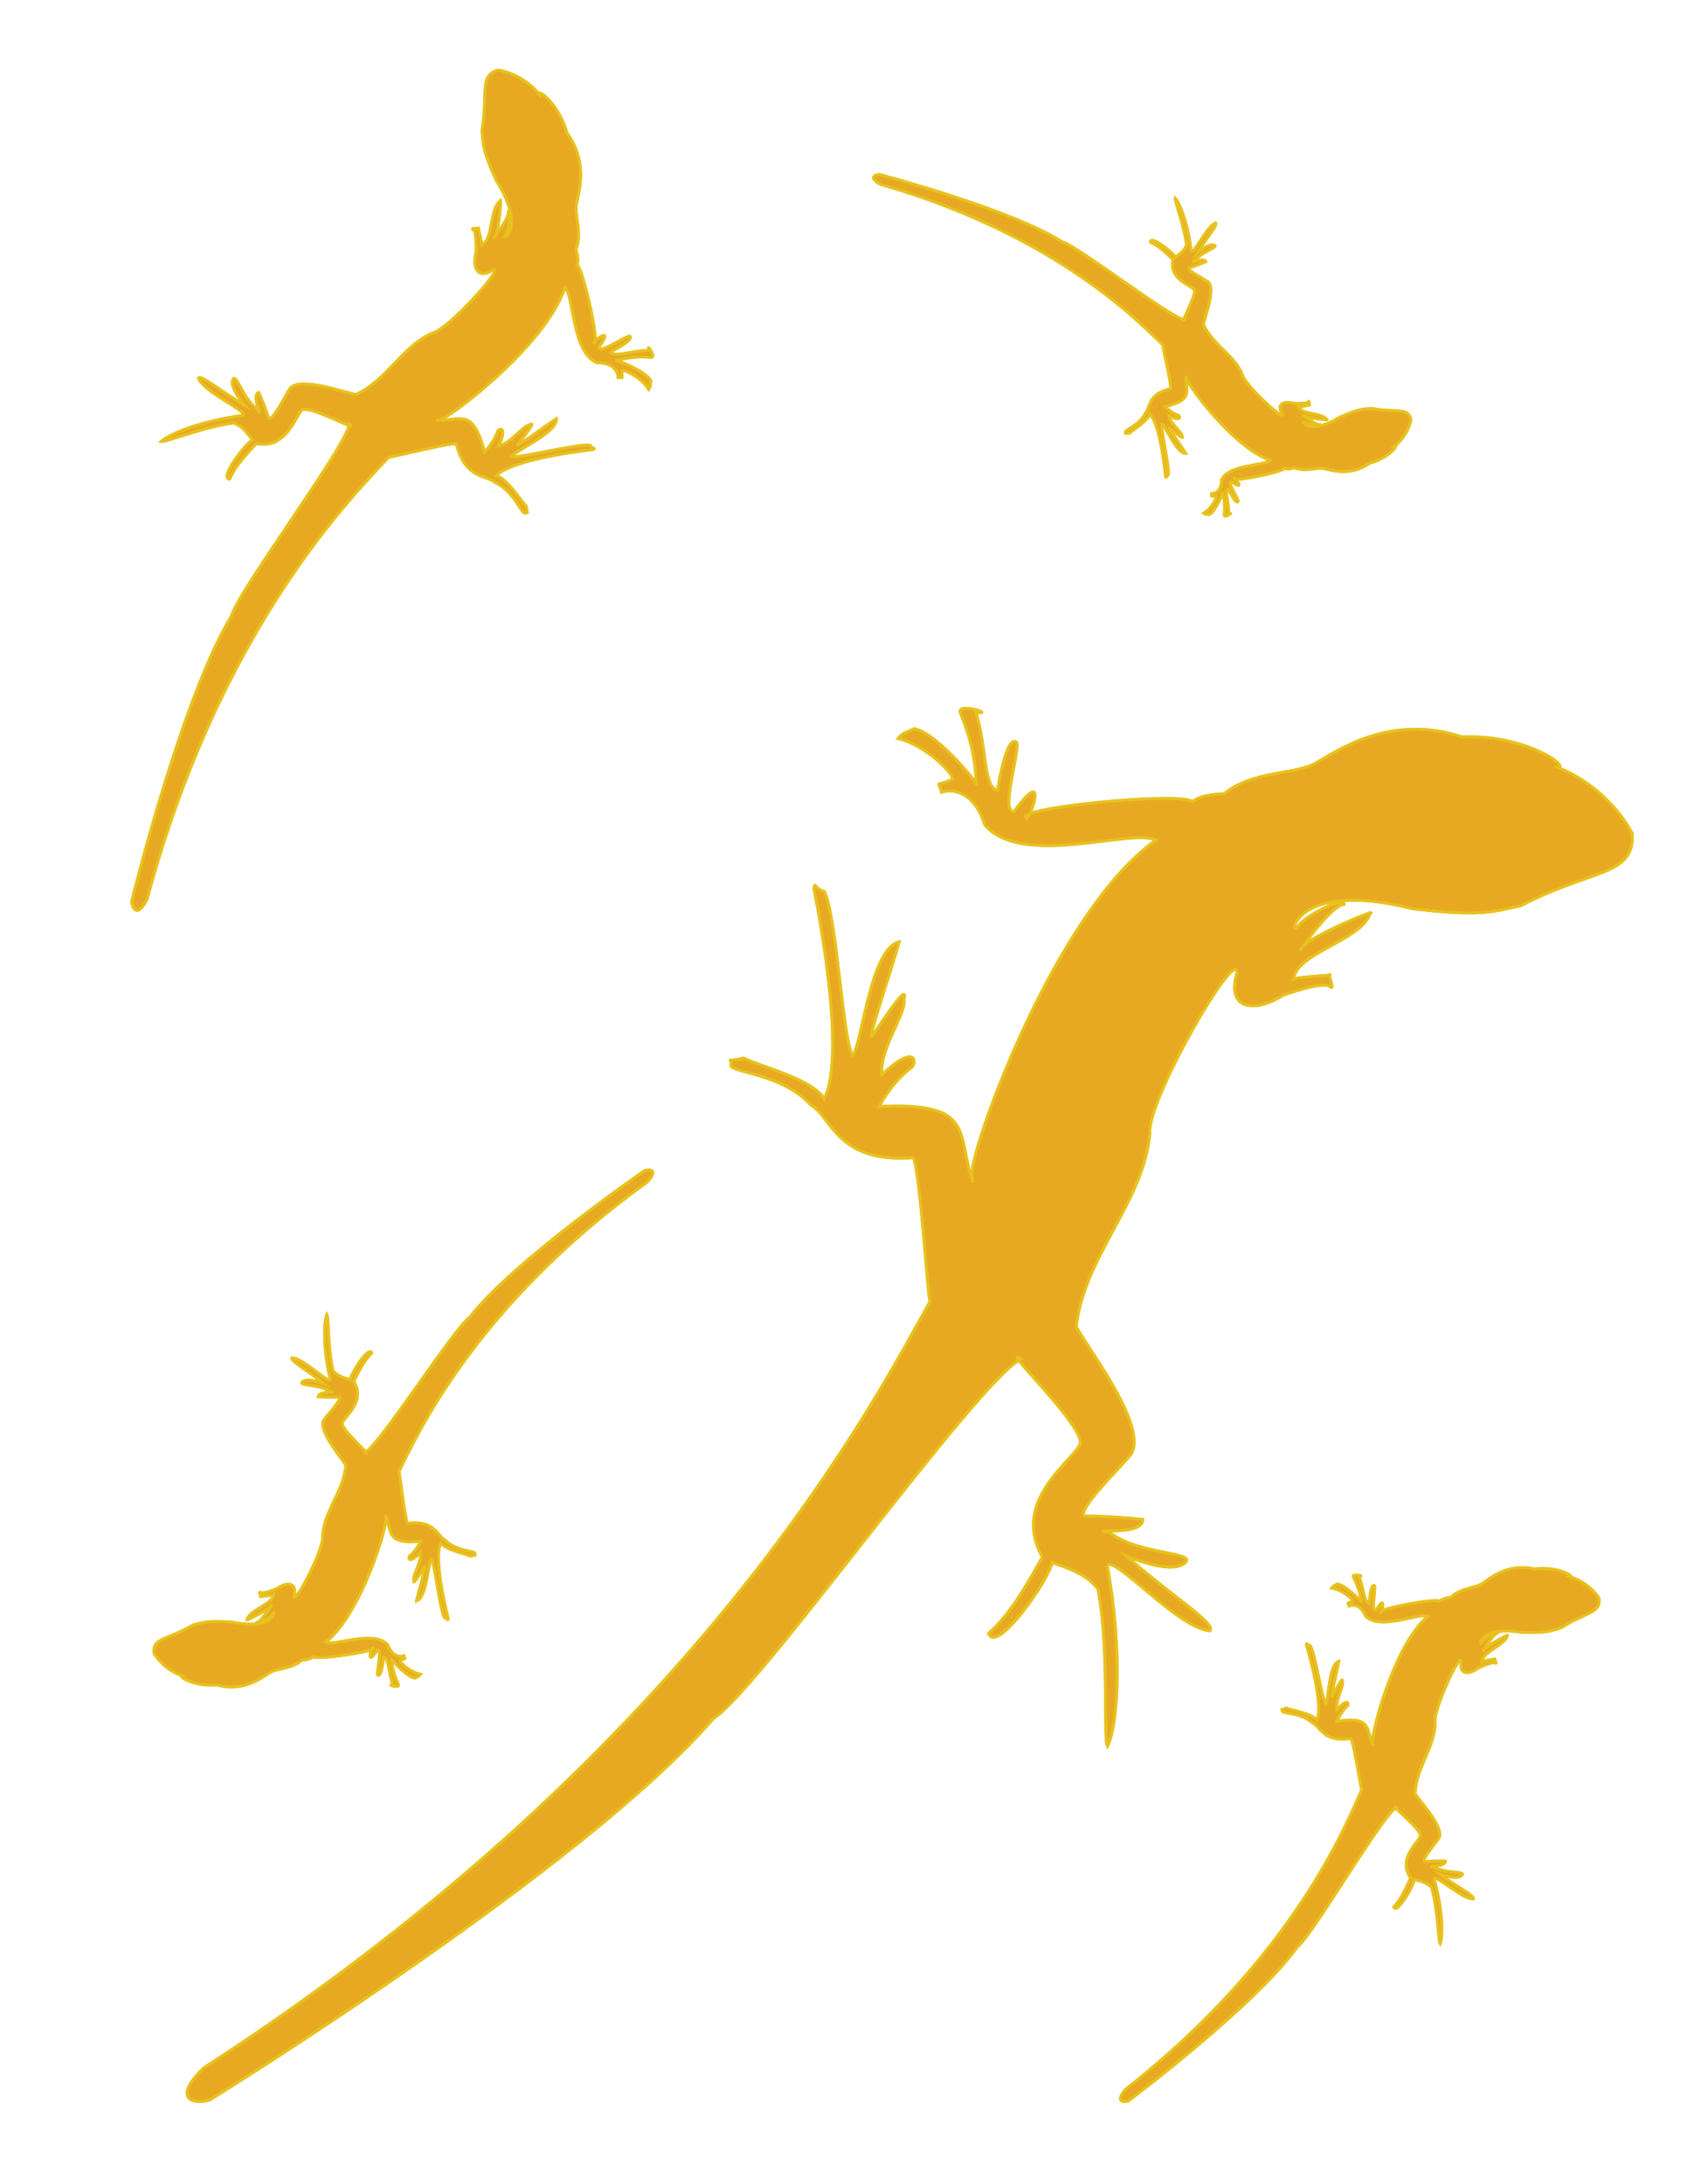 <?xml version="1.0" encoding="utf-8"?>
<!-- Generator: Adobe Illustrator 16.0.0, SVG Export Plug-In . SVG Version: 6.00 Build 0)  -->
<!DOCTYPE svg PUBLIC "-//W3C//DTD SVG 1.1//EN" "http://www.w3.org/Graphics/SVG/1.1/DTD/svg11.dtd">
<svg version="1.1" id="Layer_1" xmlns="http://www.w3.org/2000/svg" xmlns:xlink="http://www.w3.org/1999/xlink" x="0px" y="0px"
	 width="612px" height="792px" viewBox="0 0 612 792" enable-background="new 0 0 612 792" xml:space="preserve">
<g>
	<g>
		<path fill="#E8A922" d="M592.194,302.375c0,0-7.447-16.048-26.863-24.048c3.998-0.516-12.317-12.105-34.892-11.132
			c-26.188-8.628-45.364,5.102-53.116,9.479c-7.752,4.376-22.683,2.551-33.263,11.169c0,0-8.077-0.084-11.449,2.852
			c-3.401-3.563-59.073,1.618-60.597,5.316c0.596,5.113,9.688-20.885-4.16-1.715c-4.924,0.136,1.688-19.718,1.095-24.965
			c-3.399-3.563-6.45,13.026-7.049,17.105c-5.193-0.519-3.83-15.64-7.882-28.124c7.695,1.009-7.478-4.162-5.572,0.407
			c1.9,4.569,5.514,14.171,5.675,25.594c2.394,2.068-13.917-18.715-22.54-20.104c-3.454,1.821-3.726,1.168-5.792,3.561
			c9.816,2.423,19.258,11.918,19.9,14.691c-6.717,3.181-5.383-0.055-4.133,4.786c6.147-1.793,12.701,1.988,15.662,11.861
			c13.485,15.832,53.657,1.018,62.062,5.563c-37.412,26.416-69.087,116.783-66.618,122.07c0.006,0.922,0.115,1.61,0.338,2.039
			c-6.188-17.834,1.229-29.236-34.07-27.56c0,0,4.924-9.326,11.752-14.083c2.113-1.867,1.58-9.084-10.798,2.581
			c-0.731-10.036,9.146-22.191,8.086-27.495c1.74-6.852-8.733,9.381-11.371,13.161c-2.641,3.78,7.32-25.231,9.635-33.884
			c-10.607,2.118-13.771,38.669-16.953,41.143c-3.562-5.793-5.618-49.362-10.158-59.344c-3.888-1.062-3.207-4.026-3.888-1.062
			c0,0,12.388,59.183,3.763,76.178c-4.106-7.1-23.278-11.753-29.245-14.754c-7.577,1.746-3.931-0.538-4.612,2.427
			c-0.681,2.964,18.286,2.773,29.096,14.693c7.479,4.162,9.16,21.08,37.039,19.047c2.251,3.158,5.191,48.301,6.05,52.246
			c-17.301,30.186-80.946,159.705-263.485,277.789c-14.397,14.092,1.404,13.094,3.392,10.893c0,0,134.942-83.379,181.652-137.678
			c15.884-9.68,94.943-121.492,111.562-130.326c-8.945-5.85,23.79,24.943,21.312,30.953c-2.476,6.012-25.188,20.449-13.605,40.902
			c-8.134,14.492-12.572,21.317-19.51,27.651c2.611,8.105,22.118-19.549,23.018-25.666c8.05,2.773,12.673,4.681,16.616,9.55
			c4.317,22.327,1.734,53.752,3.493,57.139c3.977-8.01,5.475-35.599-0.066-65.459c1.906-4.625,26.129,23.201,37.363,23.508
			c1.797-3.047-14.258-12.682-30.454-27.15c0,0,15.526,6.938,21.048,2.726c5.521-4.217-16.588-3.054-26.812-11.049
			c-10.009-1.962,11.773,1.608,11.749-4.894c-11.999-1.383-21.117-1.246-21.117-1.246c-2.896-2.16,12.394-16.951,16.717-22.199
			c6.884-10.141-16.58-39.817-19.761-46.538c3.053-25.779,24.517-45.058,26.726-70.104c-1.274-11.342,30.963-67.278,31.617-58.357
			c-4.329,14.441,7.346,14.422,16.53,8.436c0,0,14.634-5.328,17.025-3.26c2.395,2.068-0.786-4.651,0.14-4.27
			c0.926,0.381-11.615,0.624-13.109,1.629c0.656-9.464,24.751-14.137,27.637-23.763c3.645-2.284-18.915,6.965-24.262,11.634
			c-4.626,7.288,9.25-14.575,14.826-14.981c0.682-2.964-13.872,3.478-16.892,8.182c-3.021,4.705-1.955-17.569,41.666-6.625
			c26.243,3.242,30.543,0.688,39.382-1.079C577.861,314.855,592.871,317.796,592.194,302.375z"/>
	</g>
	<g>
		<path fill="#E8A922" stroke="#E7C21F" stroke-miterlimit="10" d="M592.194,302.375c0,0-7.447-16.048-26.863-24.048
			c3.998-0.516-12.317-12.105-34.892-11.132c-26.188-8.628-45.364,5.102-53.116,9.479c-7.752,4.376-22.683,2.551-33.263,11.169
			c0,0-8.077-0.084-11.449,2.852c-3.401-3.563-59.073,1.618-60.597,5.316c0.596,5.113,9.688-20.885-4.16-1.715
			c-4.924,0.136,1.688-19.718,1.095-24.965c-3.399-3.563-6.45,13.026-7.049,17.105c-5.193-0.519-3.83-15.64-7.882-28.124
			c7.695,1.009-7.478-4.162-5.572,0.407c1.9,4.569,5.514,14.171,5.675,25.594c2.394,2.068-13.917-18.715-22.54-20.104
			c-3.454,1.821-3.726,1.168-5.792,3.561c9.816,2.423,19.258,11.918,19.9,14.691c-6.717,3.181-5.383-0.055-4.133,4.786
			c6.147-1.793,12.701,1.988,15.662,11.861c13.485,15.832,53.657,1.018,62.062,5.563c-37.412,26.416-69.087,116.783-66.618,122.07
			c0.006,0.922,0.115,1.61,0.338,2.039c-6.188-17.834,1.229-29.236-34.07-27.56c0,0,4.924-9.326,11.752-14.083
			c2.113-1.867,1.58-9.084-10.798,2.581c-0.731-10.036,9.146-22.191,8.086-27.495c1.74-6.852-8.733,9.381-11.371,13.161
			c-2.641,3.78,7.32-25.231,9.635-33.884c-10.607,2.118-13.771,38.669-16.953,41.143c-3.562-5.793-5.618-49.362-10.158-59.344
			c-3.888-1.062-3.207-4.026-3.888-1.062c0,0,12.388,59.183,3.763,76.178c-4.106-7.1-23.278-11.753-29.245-14.754
			c-7.577,1.746-3.931-0.538-4.612,2.427c-0.681,2.964,18.286,2.773,29.096,14.693c7.479,4.162,9.16,21.08,37.039,19.047
			c2.251,3.158,5.191,48.301,6.05,52.246c-17.301,30.186-80.946,159.705-263.485,277.789c-14.397,14.092,1.404,13.094,3.392,10.893
			c0,0,134.942-83.379,181.652-137.678c15.884-9.68,94.943-121.492,111.562-130.326c-8.945-5.85,23.79,24.943,21.312,30.953
			c-2.476,6.012-25.188,20.449-13.605,40.902c-8.134,14.492-12.572,21.317-19.51,27.651c2.611,8.105,22.118-19.549,23.018-25.666
			c8.05,2.773,12.673,4.681,16.616,9.55c4.317,22.327,1.734,53.752,3.493,57.139c3.977-8.01,5.475-35.599-0.066-65.459
			c1.906-4.625,26.129,23.201,37.363,23.508c1.797-3.047-14.258-12.682-30.454-27.15c0,0,15.526,6.938,21.048,2.726
			c5.521-4.217-16.588-3.054-26.812-11.049c-10.009-1.962,11.773,1.608,11.749-4.894c-11.999-1.383-21.117-1.246-21.117-1.246
			c-2.896-2.16,12.394-16.951,16.717-22.199c6.884-10.141-16.58-39.817-19.761-46.538c3.053-25.779,24.517-45.058,26.726-70.104
			c-1.274-11.342,30.963-67.278,31.617-58.357c-4.329,14.441,7.346,14.422,16.53,8.436c0,0,14.634-5.328,17.025-3.26
			c2.395,2.068-0.786-4.651,0.14-4.27c0.926,0.381-11.615,0.624-13.109,1.629c0.656-9.464,24.751-14.137,27.637-23.763
			c3.645-2.284-18.915,6.965-24.262,11.634c-4.626,7.288,9.25-14.575,14.826-14.981c0.682-2.964-13.872,3.478-16.892,8.182
			c-3.021,4.705-1.955-17.569,41.666-6.625c26.243,3.242,30.543,0.688,39.382-1.079
			C577.861,314.855,592.871,317.796,592.194,302.375z"/>
	</g>
	<g>
		<path fill="none" stroke="#E7C21F" stroke-miterlimit="10" d="M592.194,302.375c0,0-7.447-16.048-26.863-24.048
			c3.998-0.516-12.317-12.105-34.892-11.132c-26.188-8.628-45.364,5.102-53.116,9.479c-7.752,4.376-22.683,2.551-33.263,11.169
			c0,0-8.077-0.084-11.449,2.852c-3.401-3.563-59.073,1.618-60.597,5.316c0.596,5.113,9.688-20.885-4.16-1.715
			c-4.924,0.136,1.688-19.718,1.095-24.965c-3.399-3.563-6.45,13.026-7.049,17.105c-5.193-0.519-3.83-15.64-7.882-28.124
			c7.695,1.009-7.478-4.162-5.572,0.407c1.9,4.569,5.514,14.171,5.675,25.594c2.394,2.068-13.917-18.715-22.54-20.104
			c-3.454,1.821-3.726,1.168-5.792,3.561c9.816,2.423,19.258,11.918,19.9,14.691c-6.717,3.181-5.383-0.055-4.133,4.786
			c6.147-1.793,12.701,1.988,15.662,11.861c13.485,15.832,53.657,1.018,62.062,5.563c-37.412,26.416-69.087,116.783-66.618,122.07
			c0.006,0.922,0.115,1.61,0.338,2.039c-6.188-17.834,1.229-29.236-34.07-27.56c0,0,4.924-9.326,11.752-14.083
			c2.113-1.867,1.58-9.084-10.798,2.581c-0.731-10.036,9.146-22.191,8.086-27.495c1.74-6.852-8.733,9.381-11.371,13.161
			c-2.641,3.78,7.32-25.231,9.635-33.884c-10.607,2.118-13.771,38.669-16.953,41.143c-3.562-5.793-5.618-49.362-10.158-59.344
			c-3.888-1.062-3.207-4.026-3.888-1.062c0,0,12.388,59.183,3.763,76.178c-4.106-7.1-23.278-11.753-29.245-14.754
			c-7.577,1.746-3.931-0.538-4.612,2.427c-0.681,2.964,18.286,2.773,29.096,14.693c7.479,4.162,9.16,21.08,37.039,19.047
			c2.251,3.158,5.191,48.301,6.05,52.246c-17.301,30.186-80.946,159.705-263.485,277.789c-14.397,14.092,1.404,13.094,3.392,10.893
			c0,0,134.942-83.379,181.652-137.678c15.884-9.68,94.943-121.492,111.562-130.326c-8.945-5.85,23.79,24.943,21.312,30.953
			c-2.476,6.012-25.188,20.449-13.605,40.902c-8.134,14.492-12.572,21.317-19.51,27.651c2.611,8.105,22.118-19.549,23.018-25.666
			c8.05,2.773,12.673,4.681,16.616,9.55c4.317,22.327,1.734,53.752,3.493,57.139c3.977-8.01,5.475-35.599-0.066-65.459
			c1.906-4.625,26.129,23.201,37.363,23.508c1.797-3.047-14.258-12.682-30.454-27.15c0,0,15.526,6.938,21.048,2.726
			c5.521-4.217-16.588-3.054-26.812-11.049c-10.009-1.962,11.773,1.608,11.749-4.894c-11.999-1.383-21.117-1.246-21.117-1.246
			c-2.896-2.16,12.394-16.951,16.717-22.199c6.884-10.141-16.58-39.817-19.761-46.538c3.053-25.779,24.517-45.058,26.726-70.104
			c-1.274-11.342,30.963-67.278,31.617-58.357c-4.329,14.441,7.346,14.422,16.53,8.436c0,0,14.634-5.328,17.025-3.26
			c2.395,2.068-0.786-4.651,0.14-4.27c0.926,0.381-11.615,0.624-13.109,1.629c0.656-9.464,24.751-14.137,27.637-23.763
			c3.645-2.284-18.915,6.965-24.262,11.634c-4.626,7.288,9.25-14.575,14.826-14.981c0.682-2.964-13.872,3.478-16.892,8.182
			c-3.021,4.705-1.955-17.569,41.666-6.625c26.243,3.242,30.543,0.688,39.382-1.079
			C577.861,314.855,592.871,317.796,592.194,302.375z"/>
	</g>
</g>
<g>
	<g>
		<path fill="#E8A922" d="M580.093,579.533c0,0-3.208-5.529-10.456-7.77c1.421-0.316-4.831-3.949-12.921-2.855
			c-9.706-2.242-16.153,3.328-18.8,5.159c-2.645,1.829-8.076,1.664-11.6,5.112c0,0-2.91,0.235-4.026,1.403
			c-1.341-1.171-21.2,2.526-21.628,3.907c0.383,1.819,2.799-7.833-1.553-0.48c-1.768,0.211-0.043-7.149-0.429-9.019
			c-1.341-1.17-1.893,4.898-1.974,6.387c-1.886-0.016-1.894-5.501-3.761-9.858c2.802,0.108-2.828-1.253-1.992,0.329
			c0.834,1.581,2.451,4.917,2.885,9.021c0.929,0.665-5.624-6.275-8.771-6.491c-1.185,0.77-1.304,0.543-1.969,1.472
			c3.612,0.55,7.321,3.654,7.646,4.632c-2.312,1.364-1.939,0.156-1.331,1.856c2.153-0.848,4.636,0.298,6.026,3.753
			c5.373,5.252,19.34-1.399,22.512-0.042c-12.592,10.736-21.014,44.293-19.951,46.114c0.033,0.332,0.096,0.575,0.189,0.723
			c-2.813-6.214-0.521-10.56-13.166-8.794c0,0,1.465-3.519,3.765-5.455c0.698-0.741,0.271-3.319-3.8,1.284
			c-0.594-3.587,2.56-8.285,2.004-10.158c0.4-2.522-2.834,3.662-3.658,5.109c-0.825,1.446,1.803-9.319,2.353-12.509
			c-3.747,1.11-3.683,14.366-4.746,15.36c-1.473-1.967-3.646-17.575-5.607-21.018c-1.435-0.254-1.287-1.343-1.435-0.254
			c0,0,6.404,20.886,3.86,27.285c-1.711-2.42-8.763-3.463-11.008-4.348c-2.669,0.878-1.433-0.062-1.579,1.025
			c-0.147,1.089,6.67,0.396,10.952,4.328c2.827,1.252,3.989,7.283,13.953,5.634c0.913,1.062,3.458,17.208,3.897,18.6
			c-5.232,11.431-23.869,60.125-85.659,108.621c-4.716,5.545,0.937,4.666,1.579,3.81c0,0,45.808-34.443,60.825-55.519
			c5.396-4.004,30.162-46.837,35.853-50.562c-3.412-1.812,9.38,8.19,8.688,10.435s-8.391,8.188-3.551,15.165
			c-2.449,5.482-3.82,8.084-6.106,10.592c1.204,2.83,7.312-7.762,7.436-9.992c2.988,0.733,4.714,1.268,6.293,2.889
			c2.289,7.892,2.395,19.282,3.138,20.444c1.167-3.015,0.799-12.988-2.179-23.552c0.533-1.727,10.166,7.488,14.217,7.229
			c0.547-1.155-5.547-4.093-11.852-8.768c0,0,5.815,1.986,7.664,0.288c1.848-1.697-6.069-0.552-10.013-3.093
			c-3.663-0.376,4.291,0.191,4.067-2.146c-4.362-0.104-7.64,0.246-7.64,0.246c-1.112-0.683,3.899-6.508,5.285-8.537
			c2.143-3.876-7.277-13.781-8.644-16.096c0.25-9.376,7.338-17.019,7.308-26.104c-0.831-4.038,8.928-25.225,9.456-22.037
			c-1.081,5.338,3.117,4.947,6.226,2.491c0,0,5.09-2.398,6.02-1.733s-0.437-1.646-0.092-1.541c0.346,0.106-4.158,0.606-4.662,1.019
			c-0.076-3.428,8.439-5.901,9.162-9.46c1.235-0.941-6.577,3.129-8.348,4.984c-1.424,2.773,2.849-5.549,4.842-5.879
			c0.146-1.089-4.877,1.708-5.809,3.5c-0.933,1.792-1.281-6.257,14.772-3.756c9.549,0.303,11.012-0.758,14.135-1.684
			C575.347,584.495,580.844,585.059,580.093,579.533z"/>
	</g>
	<g>
		<path fill="#E8A922" stroke="#E7C21F" stroke-miterlimit="10" d="M580.093,579.533c0,0-3.208-5.529-10.456-7.77
			c1.421-0.316-4.831-3.949-12.921-2.855c-9.706-2.242-16.153,3.328-18.8,5.159c-2.645,1.829-8.076,1.664-11.6,5.112
			c0,0-2.91,0.235-4.026,1.403c-1.341-1.171-21.2,2.526-21.628,3.907c0.383,1.819,2.799-7.833-1.553-0.48
			c-1.768,0.211-0.043-7.149-0.429-9.019c-1.341-1.17-1.893,4.898-1.974,6.387c-1.886-0.016-1.894-5.501-3.761-9.858
			c2.802,0.108-2.828-1.253-1.992,0.329c0.834,1.581,2.451,4.917,2.885,9.021c0.929,0.665-5.624-6.275-8.771-6.491
			c-1.185,0.77-1.304,0.543-1.969,1.472c3.612,0.55,7.321,3.654,7.646,4.632c-2.312,1.364-1.939,0.156-1.331,1.856
			c2.153-0.848,4.636,0.298,6.026,3.753c5.373,5.252,19.34-1.399,22.512-0.042c-12.592,10.736-21.014,44.293-19.951,46.114
			c0.033,0.332,0.096,0.575,0.189,0.723c-2.813-6.214-0.521-10.56-13.166-8.794c0,0,1.465-3.519,3.765-5.455
			c0.698-0.741,0.271-3.319-3.8,1.284c-0.594-3.587,2.56-8.285,2.004-10.158c0.4-2.522-2.834,3.662-3.658,5.109
			c-0.825,1.446,1.803-9.319,2.353-12.509c-3.747,1.11-3.683,14.366-4.746,15.36c-1.473-1.967-3.646-17.575-5.607-21.018
			c-1.435-0.254-1.287-1.343-1.435-0.254c0,0,6.404,20.886,3.86,27.285c-1.711-2.42-8.763-3.463-11.008-4.348
			c-2.669,0.878-1.433-0.062-1.579,1.025c-0.147,1.089,6.67,0.396,10.952,4.328c2.827,1.252,3.989,7.283,13.953,5.634
			c0.913,1.062,3.458,17.208,3.897,18.6c-5.232,11.431-23.869,60.125-85.659,108.621c-4.716,5.545,0.937,4.666,1.579,3.81
			c0,0,45.808-34.443,60.825-55.519c5.396-4.004,30.162-46.837,35.853-50.562c-3.412-1.812,9.38,8.19,8.688,10.435
			s-8.391,8.188-3.551,15.165c-2.449,5.482-3.82,8.084-6.106,10.592c1.204,2.83,7.312-7.762,7.436-9.992
			c2.988,0.733,4.714,1.268,6.293,2.889c2.289,7.892,2.395,19.282,3.138,20.444c1.167-3.015,0.799-12.988-2.179-23.552
			c0.533-1.727,10.166,7.488,14.217,7.229c0.547-1.155-5.547-4.093-11.852-8.768c0,0,5.815,1.986,7.664,0.288
			c1.848-1.697-6.069-0.552-10.013-3.093c-3.663-0.376,4.291,0.191,4.067-2.146c-4.362-0.104-7.64,0.246-7.64,0.246
			c-1.112-0.683,3.899-6.508,5.285-8.537c2.143-3.876-7.277-13.781-8.644-16.096c0.25-9.376,7.338-17.019,7.308-26.104
			c-0.831-4.038,8.928-25.225,9.456-22.037c-1.081,5.338,3.117,4.947,6.226,2.491c0,0,5.09-2.398,6.02-1.733
			s-0.437-1.646-0.092-1.541c0.346,0.106-4.158,0.606-4.662,1.019c-0.076-3.428,8.439-5.901,9.162-9.46
			c1.235-0.941-6.577,3.129-8.348,4.984c-1.424,2.773,2.849-5.549,4.842-5.879c0.146-1.089-4.877,1.708-5.809,3.5
			c-0.933,1.792-1.281-6.257,14.772-3.756c9.549,0.303,11.012-0.758,14.135-1.684C575.347,584.495,580.844,585.059,580.093,579.533z
			"/>
	</g>
	<g>
		<path fill="none" stroke="#E7C21F" stroke-miterlimit="10" d="M580.093,579.533c0,0-3.208-5.529-10.456-7.77
			c1.421-0.316-4.831-3.949-12.921-2.855c-9.706-2.242-16.153,3.328-18.8,5.159c-2.645,1.829-8.076,1.664-11.6,5.112
			c0,0-2.91,0.235-4.026,1.403c-1.341-1.171-21.2,2.526-21.628,3.907c0.383,1.819,2.799-7.833-1.553-0.48
			c-1.768,0.211-0.043-7.149-0.429-9.019c-1.341-1.17-1.893,4.898-1.974,6.387c-1.886-0.016-1.894-5.501-3.761-9.858
			c2.802,0.108-2.828-1.253-1.992,0.329c0.834,1.581,2.451,4.917,2.885,9.021c0.929,0.665-5.624-6.275-8.771-6.491
			c-1.185,0.77-1.304,0.543-1.969,1.472c3.612,0.55,7.321,3.654,7.646,4.632c-2.312,1.364-1.939,0.156-1.331,1.856
			c2.153-0.848,4.636,0.298,6.026,3.753c5.373,5.252,19.34-1.399,22.512-0.042c-12.592,10.736-21.014,44.293-19.951,46.114
			c0.033,0.332,0.096,0.575,0.189,0.723c-2.813-6.214-0.521-10.56-13.166-8.794c0,0,1.465-3.519,3.765-5.455
			c0.698-0.741,0.271-3.319-3.8,1.284c-0.594-3.587,2.56-8.285,2.004-10.158c0.4-2.522-2.834,3.662-3.658,5.109
			c-0.825,1.446,1.803-9.319,2.353-12.509c-3.747,1.11-3.683,14.366-4.746,15.36c-1.473-1.967-3.646-17.575-5.607-21.018
			c-1.435-0.254-1.287-1.343-1.435-0.254c0,0,6.404,20.886,3.86,27.285c-1.711-2.42-8.763-3.463-11.008-4.348
			c-2.669,0.878-1.433-0.062-1.579,1.025c-0.147,1.089,6.67,0.396,10.952,4.328c2.827,1.252,3.989,7.283,13.953,5.634
			c0.913,1.062,3.458,17.208,3.897,18.6c-5.232,11.431-23.869,60.125-85.659,108.621c-4.716,5.545,0.937,4.666,1.579,3.81
			c0,0,45.808-34.443,60.825-55.519c5.396-4.004,30.162-46.837,35.853-50.562c-3.412-1.812,9.38,8.19,8.688,10.435
			s-8.391,8.188-3.551,15.165c-2.449,5.482-3.82,8.084-6.106,10.592c1.204,2.83,7.312-7.762,7.436-9.992
			c2.988,0.733,4.714,1.268,6.293,2.889c2.289,7.892,2.395,19.282,3.138,20.444c1.167-3.015,0.799-12.988-2.179-23.552
			c0.533-1.727,10.166,7.488,14.217,7.229c0.547-1.155-5.547-4.093-11.852-8.768c0,0,5.815,1.986,7.664,0.288
			c1.848-1.697-6.069-0.552-10.013-3.093c-3.663-0.376,4.291,0.191,4.067-2.146c-4.362-0.104-7.64,0.246-7.64,0.246
			c-1.112-0.683,3.899-6.508,5.285-8.537c2.143-3.876-7.277-13.781-8.644-16.096c0.25-9.376,7.338-17.019,7.308-26.104
			c-0.831-4.038,8.928-25.225,9.456-22.037c-1.081,5.338,3.117,4.947,6.226,2.491c0,0,5.09-2.398,6.02-1.733
			s-0.437-1.646-0.092-1.541c0.346,0.106-4.158,0.606-4.662,1.019c-0.076-3.428,8.439-5.901,9.162-9.46
			c1.235-0.941-6.577,3.129-8.348,4.984c-1.424,2.773,2.849-5.549,4.842-5.879c0.146-1.089-4.877,1.708-5.809,3.5
			c-0.933,1.792-1.281-6.257,14.772-3.756c9.549,0.303,11.012-0.758,14.135-1.684C575.347,584.495,580.844,585.059,580.093,579.533z
			"/>
	</g>
</g>
<g>
	<g>
		<path fill="#E8A922" d="M55.812,599.396c0,0,2.976,5.657,10.124,8.195c-1.433,0.258,4.662,4.147,12.791,3.393
			c9.604,2.644,16.278-2.654,18.998-4.373c2.718-1.72,8.139-1.328,11.802-4.627c0,0,2.917-0.115,4.081-1.235
			c1.292,1.226,21.287-1.643,21.772-3.005c-0.308-1.834-3.123,7.709,1.531,0.545c1.774-0.137-0.254,7.146,0.052,9.028
			c1.292,1.225,2.095-4.817,2.238-6.3c1.884,0.094,1.663,5.575,3.348,10.008c-2.795-0.228,2.773,1.369,2.004-0.246
			c-0.768-1.615-2.245-5.017-2.507-9.135c-0.9-0.703,5.358,6.504,8.495,6.85c1.214-0.718,1.324-0.488,2.027-1.389
			c-3.586-0.697-7.164-3.955-7.446-4.943c2.367-1.27,1.945-0.076,1.407-1.801c-2.186,0.758-4.619-0.49-5.865-4
			c-5.15-5.472-19.382,0.596-22.494-0.895c13.027-10.204,22.836-43.382,21.851-45.245c-0.02-0.333-0.072-0.579-0.16-0.729
			c2.553,6.324,0.08,10.571,12.789,9.333c0,0-1.61,3.454-3.988,5.294c-0.729,0.712-0.407,3.307,3.85-1.125
			c0.444,3.608-2.902,8.171-2.424,10.065c-0.505,2.505,2.983-3.541,3.868-4.953c0.885-1.41-2.189,9.236-2.87,12.399
			c3.79-0.953,4.275-14.2,5.381-15.149c1.388,2.026,2.913,17.713,4.729,21.231c1.422,0.312,1.23,1.396,1.422,0.312
			c0,0-5.531-21.134-2.723-27.422c1.609,2.488,8.611,3.824,10.817,4.801c2.704-0.767,1.429,0.124,1.621-0.959
			c0.194-1.081-6.647-0.672-10.763-4.779c-2.772-1.368-3.683-7.442-13.707-6.208c-0.868-1.1-2.739-17.338-3.121-18.746
			c5.703-11.202,26.348-59.082,90.1-104.968c4.942-5.343-0.742-4.7-1.419-3.87c0,0-47.2,32.508-63.082,52.941
			c-5.558,3.775-32.083,45.543-37.922,49.028c3.333,1.95-9.031-8.574-8.246-10.786c0.786-2.214,8.724-7.831,4.178-15.006
			c2.675-5.376,4.153-7.917,6.543-10.328c-1.087-2.878-7.629,7.45-7.845,9.676c-2.955-0.857-4.657-1.463-6.167-3.146
			c-1.959-7.981-1.59-19.367-2.285-20.559c-1.291,2.963-1.337,12.945,1.198,23.621c-0.604,1.703-9.846-7.905-13.904-7.812
			c-0.594,1.131,5.372,4.32,11.477,9.252c0,0-5.729-2.227-7.646-0.606c-1.917,1.621,6.041,0.804,9.875,3.506
			c3.645,0.529-4.279-0.369-4.153,1.977c4.354,0.285,7.644,0.072,7.644,0.072c1.083,0.728-4.167,6.338-5.635,8.31
			c-2.302,3.783,6.698,14.071,7.966,16.439c-0.639,9.358-8.039,16.7-8.386,25.777c0.663,4.069-9.968,24.832-10.364,21.625
			c1.304-5.287-2.909-5.072-6.115-2.748c0,0-5.186,2.186-6.086,1.481c-0.901-0.703,0.367,1.664,0.027,1.543
			c-0.342-0.12,4.179-0.434,4.7-0.821c-0.066,3.426-8.678,5.545-9.547,9.069c-1.273,0.891,6.701-2.854,8.548-4.635
			c1.538-2.711-3.077,5.426-5.082,5.674c-0.192,1.082,4.943-1.504,5.949-3.256s1.02,6.305-14.917,3.139
			c-9.528-0.698-11.034,0.3-14.192,1.095C60.76,594.636,55.291,593.844,55.812,599.396z"/>
	</g>
	<g>
		<path fill="#E8A922" stroke="#E7C21F" stroke-miterlimit="10" d="M55.812,599.396c0,0,2.976,5.657,10.124,8.195
			c-1.433,0.258,4.662,4.147,12.791,3.393c9.604,2.644,16.278-2.654,18.998-4.373c2.718-1.72,8.139-1.328,11.802-4.627
			c0,0,2.917-0.115,4.081-1.235c1.292,1.226,21.287-1.643,21.772-3.005c-0.308-1.834-3.123,7.709,1.531,0.545
			c1.774-0.137-0.254,7.146,0.052,9.028c1.292,1.225,2.095-4.817,2.238-6.3c1.884,0.094,1.663,5.575,3.348,10.008
			c-2.795-0.228,2.773,1.369,2.004-0.246c-0.768-1.615-2.245-5.017-2.507-9.135c-0.9-0.703,5.358,6.504,8.495,6.85
			c1.214-0.718,1.324-0.488,2.027-1.389c-3.586-0.697-7.164-3.955-7.446-4.943c2.367-1.27,1.945-0.076,1.407-1.801
			c-2.186,0.758-4.619-0.49-5.865-4c-5.15-5.472-19.382,0.596-22.494-0.895c13.027-10.204,22.836-43.382,21.851-45.245
			c-0.02-0.333-0.072-0.579-0.16-0.729c2.553,6.324,0.08,10.571,12.789,9.333c0,0-1.61,3.454-3.988,5.294
			c-0.729,0.712-0.407,3.307,3.85-1.125c0.444,3.608-2.902,8.171-2.424,10.065c-0.505,2.505,2.983-3.541,3.868-4.953
			c0.885-1.41-2.189,9.236-2.87,12.399c3.79-0.953,4.275-14.2,5.381-15.149c1.388,2.026,2.913,17.713,4.729,21.231
			c1.422,0.312,1.23,1.396,1.422,0.312c0,0-5.531-21.134-2.723-27.422c1.609,2.488,8.611,3.824,10.817,4.801
			c2.704-0.767,1.429,0.124,1.621-0.959c0.194-1.081-6.647-0.672-10.763-4.779c-2.772-1.368-3.683-7.442-13.707-6.208
			c-0.868-1.1-2.739-17.338-3.121-18.746c5.703-11.202,26.348-59.082,90.1-104.968c4.942-5.343-0.742-4.7-1.419-3.87
			c0,0-47.2,32.508-63.082,52.941c-5.558,3.775-32.083,45.543-37.922,49.028c3.333,1.95-9.031-8.574-8.246-10.786
			c0.786-2.214,8.724-7.831,4.178-15.006c2.675-5.376,4.153-7.917,6.543-10.328c-1.087-2.878-7.629,7.45-7.845,9.676
			c-2.955-0.857-4.657-1.463-6.167-3.146c-1.959-7.981-1.59-19.367-2.285-20.559c-1.291,2.963-1.337,12.945,1.198,23.621
			c-0.604,1.703-9.846-7.905-13.904-7.812c-0.594,1.131,5.372,4.32,11.477,9.252c0,0-5.729-2.227-7.646-0.606
			c-1.917,1.621,6.041,0.804,9.875,3.506c3.645,0.529-4.279-0.369-4.153,1.977c4.354,0.285,7.644,0.072,7.644,0.072
			c1.083,0.728-4.167,6.338-5.635,8.31c-2.302,3.783,6.698,14.071,7.966,16.439c-0.639,9.358-8.039,16.7-8.386,25.777
			c0.663,4.069-9.968,24.832-10.364,21.625c1.304-5.287-2.909-5.072-6.115-2.748c0,0-5.186,2.186-6.086,1.481
			c-0.901-0.703,0.367,1.664,0.027,1.543c-0.342-0.12,4.179-0.434,4.7-0.821c-0.066,3.426-8.678,5.545-9.547,9.069
			c-1.273,0.891,6.701-2.854,8.548-4.635c1.538-2.711-3.077,5.426-5.082,5.674c-0.192,1.082,4.943-1.504,5.949-3.256
			s1.02,6.305-14.917,3.139c-9.528-0.698-11.034,0.3-14.192,1.095C60.76,594.636,55.291,593.844,55.812,599.396z"/>
	</g>
	<g>
		<path fill="none" stroke="#E7C21F" stroke-miterlimit="10" d="M55.812,599.396c0,0,2.976,5.657,10.124,8.195
			c-1.433,0.258,4.662,4.147,12.791,3.393c9.604,2.644,16.278-2.654,18.998-4.373c2.718-1.72,8.139-1.328,11.802-4.627
			c0,0,2.917-0.115,4.081-1.235c1.292,1.226,21.287-1.643,21.772-3.005c-0.308-1.834-3.123,7.709,1.531,0.545
			c1.774-0.137-0.254,7.146,0.052,9.028c1.292,1.225,2.095-4.817,2.238-6.3c1.884,0.094,1.663,5.575,3.348,10.008
			c-2.795-0.228,2.773,1.369,2.004-0.246c-0.768-1.615-2.245-5.017-2.507-9.135c-0.9-0.703,5.358,6.504,8.495,6.85
			c1.214-0.718,1.324-0.488,2.027-1.389c-3.586-0.697-7.164-3.955-7.446-4.943c2.367-1.27,1.945-0.076,1.407-1.801
			c-2.186,0.758-4.619-0.49-5.865-4c-5.15-5.472-19.382,0.596-22.494-0.895c13.027-10.204,22.836-43.382,21.851-45.245
			c-0.02-0.333-0.072-0.579-0.16-0.729c2.553,6.324,0.08,10.571,12.789,9.333c0,0-1.61,3.454-3.988,5.294
			c-0.729,0.712-0.407,3.307,3.85-1.125c0.444,3.608-2.902,8.171-2.424,10.065c-0.505,2.505,2.983-3.541,3.868-4.953
			c0.885-1.41-2.189,9.236-2.87,12.399c3.79-0.953,4.275-14.2,5.381-15.149c1.388,2.026,2.913,17.713,4.729,21.231
			c1.422,0.312,1.23,1.396,1.422,0.312c0,0-5.531-21.134-2.723-27.422c1.609,2.488,8.611,3.824,10.817,4.801
			c2.704-0.767,1.429,0.124,1.621-0.959c0.194-1.081-6.647-0.672-10.763-4.779c-2.772-1.368-3.683-7.442-13.707-6.208
			c-0.868-1.1-2.739-17.338-3.121-18.746c5.703-11.202,26.348-59.082,90.1-104.968c4.942-5.343-0.742-4.7-1.419-3.87
			c0,0-47.2,32.508-63.082,52.941c-5.558,3.775-32.083,45.543-37.922,49.028c3.333,1.95-9.031-8.574-8.246-10.786
			c0.786-2.214,8.724-7.831,4.178-15.006c2.675-5.376,4.153-7.917,6.543-10.328c-1.087-2.878-7.629,7.45-7.845,9.676
			c-2.955-0.857-4.657-1.463-6.167-3.146c-1.959-7.981-1.59-19.367-2.285-20.559c-1.291,2.963-1.337,12.945,1.198,23.621
			c-0.604,1.703-9.846-7.905-13.904-7.812c-0.594,1.131,5.372,4.32,11.477,9.252c0,0-5.729-2.227-7.646-0.606
			c-1.917,1.621,6.041,0.804,9.875,3.506c3.645,0.529-4.279-0.369-4.153,1.977c4.354,0.285,7.644,0.072,7.644,0.072
			c1.083,0.728-4.167,6.338-5.635,8.31c-2.302,3.783,6.698,14.071,7.966,16.439c-0.639,9.358-8.039,16.7-8.386,25.777
			c0.663,4.069-9.968,24.832-10.364,21.625c1.304-5.287-2.909-5.072-6.115-2.748c0,0-5.186,2.186-6.086,1.481
			c-0.901-0.703,0.367,1.664,0.027,1.543c-0.342-0.12,4.179-0.434,4.7-0.821c-0.066,3.426-8.678,5.545-9.547,9.069
			c-1.273,0.891,6.701-2.854,8.548-4.635c1.538-2.711-3.077,5.426-5.082,5.674c-0.192,1.082,4.943-1.504,5.949-3.256
			s1.02,6.305-14.917,3.139c-9.528-0.698-11.034,0.3-14.192,1.095C60.76,594.636,55.291,593.844,55.812,599.396z"/>
	</g>
</g>
<g>
	<g>
		<path fill="#E8A922" d="M511.894,152.117c0,0-0.754,5.386-5.749,9.472c1.222-0.206-2.541,4.663-9.265,6.392
			c-6.928,4.878-13.793,2.555-16.465,1.96c-2.669-0.592-6.896,1.279-10.78-0.31c0,0-2.368,0.747-3.619,0.185
			c-0.685,1.354-17.513,4.805-18.295,3.855c-0.281-1.558,4.717,5.272-1.068,0.876c-1.459,0.399,2.259,5.648,2.553,7.243
			c-0.682,1.354-3.059-3.253-3.6-4.4c-1.482,0.617,0.269,4.942,0.194,8.973c2.173-0.985-1.827,1.895-1.675,0.377
			c0.151-1.51,0.354-4.658-0.62-8.029c0.521-0.825-2.418,6.745-4.829,7.925c-1.178-0.226-1.201-0.012-2.021-0.529
			c2.671-1.589,4.599-5.227,4.541-6.098c-2.261-0.334-1.581,0.497-1.647-1.038c1.97-0.021,3.561-1.722,3.548-4.889
			c2.551-5.858,15.686-5.094,17.749-7.183c-13.361-4.421-30.751-28.159-30.498-29.937c-0.08-0.272-0.105-0.484-0.081-0.629
			c-0.226,5.797,2.975,8.487-7.555,11.148c0,0,2.279,2.304,4.714,3.092c0.786,0.36,1.276,2.53-3.406,0.206
			c0.685,3.016,4.674,5.706,4.835,7.361c1.123,1.859-3.405-1.978-4.52-2.854c-1.115-0.872,4.406,6.765,5.861,9.103
			c-3.31,0.326-7.505-10.141-8.662-10.584c-0.532,2.022,2.759,15.019,2.318,18.357c-1.05,0.659-0.585,1.471-1.05,0.659
			c0,0-1.648-18.505-5.702-22.735c-0.574,2.457-5.796,5.539-7.281,6.956c-2.386,0.163-1.106,0.509-1.57-0.303
			c-0.468-0.811,5.127-2.45,7.24-6.919c1.825-1.894,0.809-7.018,9.19-8.913c0.376-1.127-2.794-14.665-2.894-15.902
			C414,117.674,383.709,85.28,319.483,66.878c-5.491-2.857-0.758-3.977,0.022-3.507c0,0,47.131,12.458,65.716,24.246
			c5.537,1.425,38.776,27.233,44.455,28.345c-2.108,2.521,4.766-9.46,3.499-11.005s-9.234-3.762-7.657-10.81
			c-3.687-3.536-5.603-5.146-8.207-6.389c0.045-2.614,8.25,3.772,9.062,5.491c2.118-1.536,3.307-2.509,4.031-4.292
			c-0.727-6.953-4.295-15.96-4.08-17.114c1.885,1.999,4.792,9.978,5.833,19.253c0.972,1.189,5.607-9.159,8.884-10.252
			c0.802,0.736-3.06,5.003-6.529,10.706c0,0,3.947-3.431,5.946-2.684c2.002,0.746-4.604,2.379-6.896,5.645
			c-2.768,1.472,3.32-1.526,3.895,0.388c-3.406,1.48-6.1,2.255-6.1,2.255c-0.658,0.895,5.157,3.875,6.898,5.032
			c2.93,2.369-1.314,13.191-1.649,15.452c3.2,7.306,11.234,11.055,14.122,18.223c0.64,3.449,15.118,17.013,14.515,14.334
			c-2.565-3.861,0.871-4.898,4.104-3.958c0,0,4.779,0.256,5.299-0.564c0.518-0.824,0.186,1.438,0.421,1.242
			c0.237-0.195-3.47,0.854-3.998,0.693c1.04,2.722,8.541,1.943,10.251,4.515c1.274,0.348-6.186-0.357-8.176-1.251
			c-2.013-1.728,4.021,3.459,5.699,3.083c0.463,0.81-4.391,0.214-5.699-0.898c-1.31-1.113,0.996,5.339,12.846-1.775
			c7.426-3.3,8.918-2.932,11.676-3.203C506.562,149.729,510.714,147.523,511.894,152.117z"/>
	</g>
	<g>
		<path fill="#E8A922" stroke="#E7C21F" stroke-miterlimit="10" d="M511.894,152.117c0,0-0.754,5.386-5.749,9.472
			c1.222-0.206-2.541,4.663-9.265,6.392c-6.928,4.878-13.793,2.555-16.465,1.96c-2.669-0.592-6.896,1.279-10.78-0.31
			c0,0-2.368,0.747-3.619,0.185c-0.685,1.354-17.513,4.805-18.295,3.855c-0.281-1.558,4.717,5.272-1.068,0.876
			c-1.459,0.399,2.259,5.648,2.553,7.243c-0.682,1.354-3.059-3.253-3.6-4.4c-1.482,0.617,0.269,4.942,0.194,8.973
			c2.173-0.985-1.827,1.895-1.675,0.377c0.151-1.51,0.354-4.658-0.62-8.029c0.521-0.825-2.418,6.745-4.829,7.925
			c-1.178-0.226-1.201-0.012-2.021-0.529c2.671-1.589,4.599-5.227,4.541-6.098c-2.261-0.334-1.581,0.497-1.647-1.038
			c1.97-0.021,3.561-1.722,3.548-4.889c2.551-5.858,15.686-5.094,17.749-7.183c-13.361-4.421-30.751-28.159-30.498-29.937
			c-0.08-0.272-0.105-0.484-0.081-0.629c-0.226,5.797,2.975,8.487-7.555,11.148c0,0,2.279,2.304,4.714,3.092
			c0.786,0.36,1.276,2.53-3.406,0.206c0.685,3.016,4.674,5.706,4.835,7.361c1.123,1.859-3.405-1.978-4.52-2.854
			c-1.115-0.872,4.406,6.765,5.861,9.103c-3.31,0.326-7.505-10.141-8.662-10.584c-0.532,2.022,2.759,15.019,2.318,18.357
			c-1.05,0.659-0.585,1.471-1.05,0.659c0,0-1.648-18.505-5.702-22.735c-0.574,2.457-5.796,5.539-7.281,6.956
			c-2.386,0.163-1.106,0.509-1.57-0.303c-0.468-0.811,5.127-2.45,7.24-6.919c1.825-1.894,0.809-7.018,9.19-8.913
			c0.376-1.127-2.794-14.665-2.894-15.902C414,117.674,383.709,85.28,319.483,66.878c-5.491-2.857-0.758-3.977,0.022-3.507
			c0,0,47.131,12.458,65.716,24.246c5.537,1.425,38.776,27.233,44.455,28.345c-2.108,2.521,4.766-9.46,3.499-11.005
			s-9.234-3.762-7.657-10.81c-3.687-3.536-5.603-5.146-8.207-6.389c0.045-2.614,8.25,3.772,9.062,5.491
			c2.118-1.536,3.307-2.509,4.031-4.292c-0.727-6.953-4.295-15.96-4.08-17.114c1.885,1.999,4.792,9.978,5.833,19.253
			c0.972,1.189,5.607-9.159,8.884-10.252c0.802,0.736-3.06,5.003-6.529,10.706c0,0,3.947-3.431,5.946-2.684
			c2.002,0.746-4.604,2.379-6.896,5.645c-2.768,1.472,3.32-1.526,3.895,0.388c-3.406,1.48-6.1,2.255-6.1,2.255
			c-0.658,0.895,5.157,3.875,6.898,5.032c2.93,2.369-1.314,13.191-1.649,15.452c3.2,7.306,11.234,11.055,14.122,18.223
			c0.64,3.449,15.118,17.013,14.515,14.334c-2.565-3.861,0.871-4.898,4.104-3.958c0,0,4.779,0.256,5.299-0.564
			c0.518-0.824,0.186,1.438,0.421,1.242c0.237-0.195-3.47,0.854-3.998,0.693c1.04,2.722,8.541,1.943,10.251,4.515
			c1.274,0.348-6.186-0.357-8.176-1.251c-2.013-1.728,4.021,3.459,5.699,3.083c0.463,0.81-4.391,0.214-5.699-0.898
			c-1.31-1.113,0.996,5.339,12.846-1.775c7.426-3.3,8.918-2.932,11.676-3.203C506.562,149.729,510.714,147.523,511.894,152.117z"/>
	</g>
	<g>
		<path fill="none" stroke="#E7C21F" stroke-miterlimit="10" d="M511.894,152.117c0,0-0.754,5.386-5.749,9.472
			c1.222-0.206-2.541,4.663-9.265,6.392c-6.928,4.878-13.793,2.555-16.465,1.96c-2.669-0.592-6.896,1.279-10.78-0.31
			c0,0-2.368,0.747-3.619,0.185c-0.685,1.354-17.513,4.805-18.295,3.855c-0.281-1.558,4.717,5.272-1.068,0.876
			c-1.459,0.399,2.259,5.648,2.553,7.243c-0.682,1.354-3.059-3.253-3.6-4.4c-1.482,0.617,0.269,4.942,0.194,8.973
			c2.173-0.985-1.827,1.895-1.675,0.377c0.151-1.51,0.354-4.658-0.62-8.029c0.521-0.825-2.418,6.745-4.829,7.925
			c-1.178-0.226-1.201-0.012-2.021-0.529c2.671-1.589,4.599-5.227,4.541-6.098c-2.261-0.334-1.581,0.497-1.647-1.038
			c1.97-0.021,3.561-1.722,3.548-4.889c2.551-5.858,15.686-5.094,17.749-7.183c-13.361-4.421-30.751-28.159-30.498-29.937
			c-0.08-0.272-0.105-0.484-0.081-0.629c-0.226,5.797,2.975,8.487-7.555,11.148c0,0,2.279,2.304,4.714,3.092
			c0.786,0.36,1.276,2.53-3.406,0.206c0.685,3.016,4.674,5.706,4.835,7.361c1.123,1.859-3.405-1.978-4.52-2.854
			c-1.115-0.872,4.406,6.765,5.861,9.103c-3.31,0.326-7.505-10.141-8.662-10.584c-0.532,2.022,2.759,15.019,2.318,18.357
			c-1.05,0.659-0.585,1.471-1.05,0.659c0,0-1.648-18.505-5.702-22.735c-0.574,2.457-5.796,5.539-7.281,6.956
			c-2.386,0.163-1.106,0.509-1.57-0.303c-0.468-0.811,5.127-2.45,7.24-6.919c1.825-1.894,0.809-7.018,9.19-8.913
			c0.376-1.127-2.794-14.665-2.894-15.902C414,117.674,383.709,85.28,319.483,66.878c-5.491-2.857-0.758-3.977,0.022-3.507
			c0,0,47.131,12.458,65.716,24.246c5.537,1.425,38.776,27.233,44.455,28.345c-2.108,2.521,4.766-9.46,3.499-11.005
			s-9.234-3.762-7.657-10.81c-3.687-3.536-5.603-5.146-8.207-6.389c0.045-2.614,8.25,3.772,9.062,5.491
			c2.118-1.536,3.307-2.509,4.031-4.292c-0.727-6.953-4.295-15.96-4.08-17.114c1.885,1.999,4.792,9.978,5.833,19.253
			c0.972,1.189,5.607-9.159,8.884-10.252c0.802,0.736-3.06,5.003-6.529,10.706c0,0,3.947-3.431,5.946-2.684
			c2.002,0.746-4.604,2.379-6.896,5.645c-2.768,1.472,3.32-1.526,3.895,0.388c-3.406,1.48-6.1,2.255-6.1,2.255
			c-0.658,0.895,5.157,3.875,6.898,5.032c2.93,2.369-1.314,13.191-1.649,15.452c3.2,7.306,11.234,11.055,14.122,18.223
			c0.64,3.449,15.118,17.013,14.515,14.334c-2.565-3.861,0.871-4.898,4.104-3.958c0,0,4.779,0.256,5.299-0.564
			c0.518-0.824,0.186,1.438,0.421,1.242c0.237-0.195-3.47,0.854-3.998,0.693c1.04,2.722,8.541,1.943,10.251,4.515
			c1.274,0.348-6.186-0.357-8.176-1.251c-2.013-1.728,4.021,3.459,5.699,3.083c0.463,0.81-4.391,0.214-5.699-0.898
			c-1.31-1.113,0.996,5.339,12.846-1.775c7.426-3.3,8.918-2.932,11.676-3.203C506.562,149.729,510.714,147.523,511.894,152.117z"/>
	</g>
</g>
<g>
	<g>
		<path fill="#E8A922" d="M180.727,25.375c0,0,8.372,1.034,14.838,8.676c-0.352-1.889,7.295,3.823,10.148,14.208
			c7.744,10.623,4.314,21.332,3.459,25.492c-0.853,4.155,2.16,10.665-0.206,16.728c0,0,1.216,3.657,0.378,5.612
			c2.114,1.025,7.896,27.042,6.443,28.279c-2.409,0.476,8.059-7.449,1.387,1.637c0.657,2.254,8.704-3.647,11.169-4.146
			c2.115,1.023-4.968,4.83-6.734,5.697c0.995,2.284,7.66-0.542,13.913-0.529c-1.583-3.346,2.987,2.783,0.627,2.587
			c-2.344-0.197-7.232-0.432-12.436,1.166c-1.294-0.785,10.522,3.579,12.413,7.29c-0.32,1.834,0.013,1.863-0.769,3.151
			c-2.534-4.103-8.225-7.002-9.573-6.886c-0.463,3.513,0.81,2.435-1.569,2.578c-0.085-3.055-2.762-5.476-7.674-5.378
			c-9.153-3.806-8.3-24.201-11.594-27.35c-6.518,20.839-42.898,48.415-45.661,48.067c-0.422,0.131-0.749,0.179-0.974,0.145
			c8.998,0.2,13.089-4.831,17.484,11.435c0,0,3.514-3.595,4.675-7.391c0.54-1.228,3.891-2.042,0.405,5.278
			c4.662-1.137,8.734-7.391,11.295-7.687c2.856-1.792-2.979,5.332-4.31,7.081c-1.326,1.751,10.382-7.003,13.973-9.321
			c0.587,5.124-15.54,11.898-16.199,13.706c3.151,0.771,23.226-4.662,28.417-4.063c1.05,1.611,2.297,0.869,1.05,1.611
			c0,0-28.665,3.028-35.121,9.423c3.823,0.827,8.736,8.849,10.972,11.118c0.313,3.694,0.818,1.704-0.429,2.444
			c-1.245,0.744-3.93-7.892-10.917-11.056c-2.984-2.784-10.905-1.077-14.058-14.029c-1.758-0.556-22.675,4.704-24.593,4.892
			c-11.17,12.261-60.65,60.069-87.562,160.161c-4.29,8.593-6.148,1.276-5.442,0.054c0,0,18.126-73.42,35.94-102.55
			c2.072-8.625,41.257-60.841,42.84-69.678c3.964,3.208-14.795-7.149-17.161-5.149c-2.364,2.006-5.599,14.421-16.572,12.152
			c-5.392,5.811-7.84,8.821-9.702,12.895c-4.057-0.001,5.641-12.893,8.288-14.196c-2.436-3.248-3.977-5.067-6.761-6.143
			c-10.766,1.302-24.648,7.064-26.44,6.76c3.051-2.973,15.352-7.683,29.715-9.536c1.819-1.538-14.35-8.466-16.129-13.521
			c1.121-1.262,7.839,4.62,16.773,9.857c0,0-5.423-6.034-4.315-9.157c1.107-3.122,3.809,7.083,8.933,10.558
			c2.352,4.252-2.451-5.114,0.502-6.053c2.381,5.244,3.649,9.404,3.649,9.404c1.407,0.998,5.883-8.099,7.633-10.831
			c3.6-4.604,20.496,1.704,24.009,2.167c11.253-5.151,16.864-17.708,27.908-22.371c5.335-1.078,26.006-23.883,21.863-22.877
			c-5.919,4.078-7.615-1.227-6.24-6.267c0,0,0.274-7.419-1.011-8.204c-1.291-0.78,2.226-0.322,1.917-0.685
			c-0.309-0.364,1.413,5.362,1.176,6.185c4.197-1.681,2.798-13.297,6.745-16.016c0.506-1.986-0.398,9.603-1.734,12.714
			c-2.631,3.164,5.263-6.328,4.636-8.919c1.243-0.741,0.445,6.805-1.251,8.863c-1.69,2.059,8.26-1.681-3.078-19.879
			c-5.308-11.435-4.772-13.76-5.267-18.032C177.156,33.704,173.628,27.319,180.727,25.375z"/>
	</g>
	<g>
		<path fill="#E8A922" stroke="#E7C21F" stroke-miterlimit="10" d="M180.727,25.375c0,0,8.372,1.034,14.838,8.676
			c-0.352-1.889,7.295,3.823,10.148,14.208c7.744,10.623,4.314,21.332,3.459,25.492c-0.853,4.155,2.16,10.665-0.206,16.728
			c0,0,1.216,3.657,0.378,5.612c2.114,1.025,7.896,27.042,6.443,28.279c-2.409,0.476,8.059-7.449,1.387,1.637
			c0.657,2.254,8.704-3.647,11.169-4.146c2.115,1.023-4.968,4.83-6.734,5.697c0.995,2.284,7.66-0.542,13.913-0.529
			c-1.583-3.346,2.987,2.783,0.627,2.587c-2.344-0.197-7.232-0.432-12.436,1.166c-1.294-0.785,10.522,3.579,12.413,7.29
			c-0.32,1.834,0.013,1.863-0.769,3.151c-2.534-4.103-8.225-7.002-9.573-6.886c-0.463,3.513,0.81,2.435-1.569,2.578
			c-0.085-3.055-2.762-5.476-7.674-5.378c-9.153-3.806-8.3-24.201-11.594-27.35c-6.518,20.839-42.898,48.415-45.661,48.067
			c-0.422,0.131-0.749,0.179-0.974,0.145c8.998,0.2,13.089-4.831,17.484,11.435c0,0,3.514-3.595,4.675-7.391
			c0.54-1.228,3.891-2.042,0.405,5.278c4.662-1.137,8.734-7.391,11.295-7.687c2.856-1.792-2.979,5.332-4.31,7.081
			c-1.326,1.751,10.382-7.003,13.973-9.321c0.587,5.124-15.54,11.898-16.199,13.706c3.151,0.771,23.226-4.662,28.417-4.063
			c1.05,1.611,2.297,0.869,1.05,1.611c0,0-28.665,3.028-35.121,9.423c3.823,0.827,8.736,8.849,10.972,11.118
			c0.313,3.694,0.818,1.704-0.429,2.444c-1.245,0.744-3.93-7.892-10.917-11.056c-2.984-2.784-10.905-1.077-14.058-14.029
			c-1.758-0.556-22.675,4.704-24.593,4.892c-11.17,12.261-60.65,60.069-87.562,160.161c-4.29,8.593-6.148,1.276-5.442,0.054
			c0,0,18.126-73.42,35.94-102.55c2.072-8.625,41.257-60.841,42.84-69.678c3.964,3.208-14.795-7.149-17.161-5.149
			c-2.364,2.006-5.599,14.421-16.572,12.152c-5.392,5.811-7.84,8.821-9.702,12.895c-4.057-0.001,5.641-12.893,8.288-14.196
			c-2.436-3.248-3.977-5.067-6.761-6.143c-10.766,1.302-24.648,7.064-26.44,6.76c3.051-2.973,15.352-7.683,29.715-9.536
			c1.819-1.538-14.35-8.466-16.129-13.521c1.121-1.262,7.839,4.62,16.773,9.857c0,0-5.423-6.034-4.315-9.157
			c1.107-3.122,3.809,7.083,8.933,10.558c2.352,4.252-2.451-5.114,0.502-6.053c2.381,5.244,3.649,9.404,3.649,9.404
			c1.407,0.998,5.883-8.099,7.633-10.831c3.6-4.604,20.496,1.704,24.009,2.167c11.253-5.151,16.864-17.708,27.908-22.371
			c5.335-1.078,26.006-23.883,21.863-22.877c-5.919,4.078-7.615-1.227-6.24-6.267c0,0,0.274-7.419-1.011-8.204
			c-1.291-0.78,2.226-0.322,1.917-0.685c-0.309-0.364,1.413,5.362,1.176,6.185c4.197-1.681,2.798-13.297,6.745-16.016
			c0.506-1.986-0.398,9.603-1.734,12.714c-2.631,3.164,5.263-6.328,4.636-8.919c1.243-0.741,0.445,6.805-1.251,8.863
			c-1.69,2.059,8.26-1.681-3.078-19.879c-5.308-11.435-4.772-13.76-5.267-18.032C177.156,33.704,173.628,27.319,180.727,25.375z"/>
	</g>
	<g>
		<path fill="none" stroke="#E7C21F" stroke-miterlimit="10" d="M180.727,25.375c0,0,8.372,1.034,14.838,8.676
			c-0.352-1.889,7.295,3.823,10.148,14.208c7.744,10.623,4.314,21.332,3.459,25.492c-0.853,4.155,2.16,10.665-0.206,16.728
			c0,0,1.216,3.657,0.378,5.612c2.114,1.025,7.896,27.042,6.443,28.279c-2.409,0.476,8.059-7.449,1.387,1.637
			c0.657,2.254,8.704-3.647,11.169-4.146c2.115,1.023-4.968,4.83-6.734,5.697c0.995,2.284,7.66-0.542,13.913-0.529
			c-1.583-3.346,2.987,2.783,0.627,2.587c-2.344-0.197-7.232-0.432-12.436,1.166c-1.294-0.785,10.522,3.579,12.413,7.29
			c-0.32,1.834,0.013,1.863-0.769,3.151c-2.534-4.103-8.225-7.002-9.573-6.886c-0.463,3.513,0.81,2.435-1.569,2.578
			c-0.085-3.055-2.762-5.476-7.674-5.378c-9.153-3.806-8.3-24.201-11.594-27.35c-6.518,20.839-42.898,48.415-45.661,48.067
			c-0.422,0.131-0.749,0.179-0.974,0.145c8.998,0.2,13.089-4.831,17.484,11.435c0,0,3.514-3.595,4.675-7.391
			c0.54-1.228,3.891-2.042,0.405,5.278c4.662-1.137,8.734-7.391,11.295-7.687c2.856-1.792-2.979,5.332-4.31,7.081
			c-1.326,1.751,10.382-7.003,13.973-9.321c0.587,5.124-15.54,11.898-16.199,13.706c3.151,0.771,23.226-4.662,28.417-4.063
			c1.05,1.611,2.297,0.869,1.05,1.611c0,0-28.665,3.028-35.121,9.423c3.823,0.827,8.736,8.849,10.972,11.118
			c0.313,3.694,0.818,1.704-0.429,2.444c-1.245,0.744-3.93-7.892-10.917-11.056c-2.984-2.784-10.905-1.077-14.058-14.029
			c-1.758-0.556-22.675,4.704-24.593,4.892c-11.17,12.261-60.65,60.069-87.562,160.161c-4.29,8.593-6.148,1.276-5.442,0.054
			c0,0,18.126-73.42,35.94-102.55c2.072-8.625,41.257-60.841,42.84-69.678c3.964,3.208-14.795-7.149-17.161-5.149
			c-2.364,2.006-5.599,14.421-16.572,12.152c-5.392,5.811-7.84,8.821-9.702,12.895c-4.057-0.001,5.641-12.893,8.288-14.196
			c-2.436-3.248-3.977-5.067-6.761-6.143c-10.766,1.302-24.648,7.064-26.44,6.76c3.051-2.973,15.352-7.683,29.715-9.536
			c1.819-1.538-14.35-8.466-16.129-13.521c1.121-1.262,7.839,4.62,16.773,9.857c0,0-5.423-6.034-4.315-9.157
			c1.107-3.122,3.809,7.083,8.933,10.558c2.352,4.252-2.451-5.114,0.502-6.053c2.381,5.244,3.649,9.404,3.649,9.404
			c1.407,0.998,5.883-8.099,7.633-10.831c3.6-4.604,20.496,1.704,24.009,2.167c11.253-5.151,16.864-17.708,27.908-22.371
			c5.335-1.078,26.006-23.883,21.863-22.877c-5.919,4.078-7.615-1.227-6.24-6.267c0,0,0.274-7.419-1.011-8.204
			c-1.291-0.78,2.226-0.322,1.917-0.685c-0.309-0.364,1.413,5.362,1.176,6.185c4.197-1.681,2.798-13.297,6.745-16.016
			c0.506-1.986-0.398,9.603-1.734,12.714c-2.631,3.164,5.263-6.328,4.636-8.919c1.243-0.741,0.445,6.805-1.251,8.863
			c-1.69,2.059,8.26-1.681-3.078-19.879c-5.308-11.435-4.772-13.76-5.267-18.032C177.156,33.704,173.628,27.319,180.727,25.375z"/>
	</g>
</g>
</svg>

